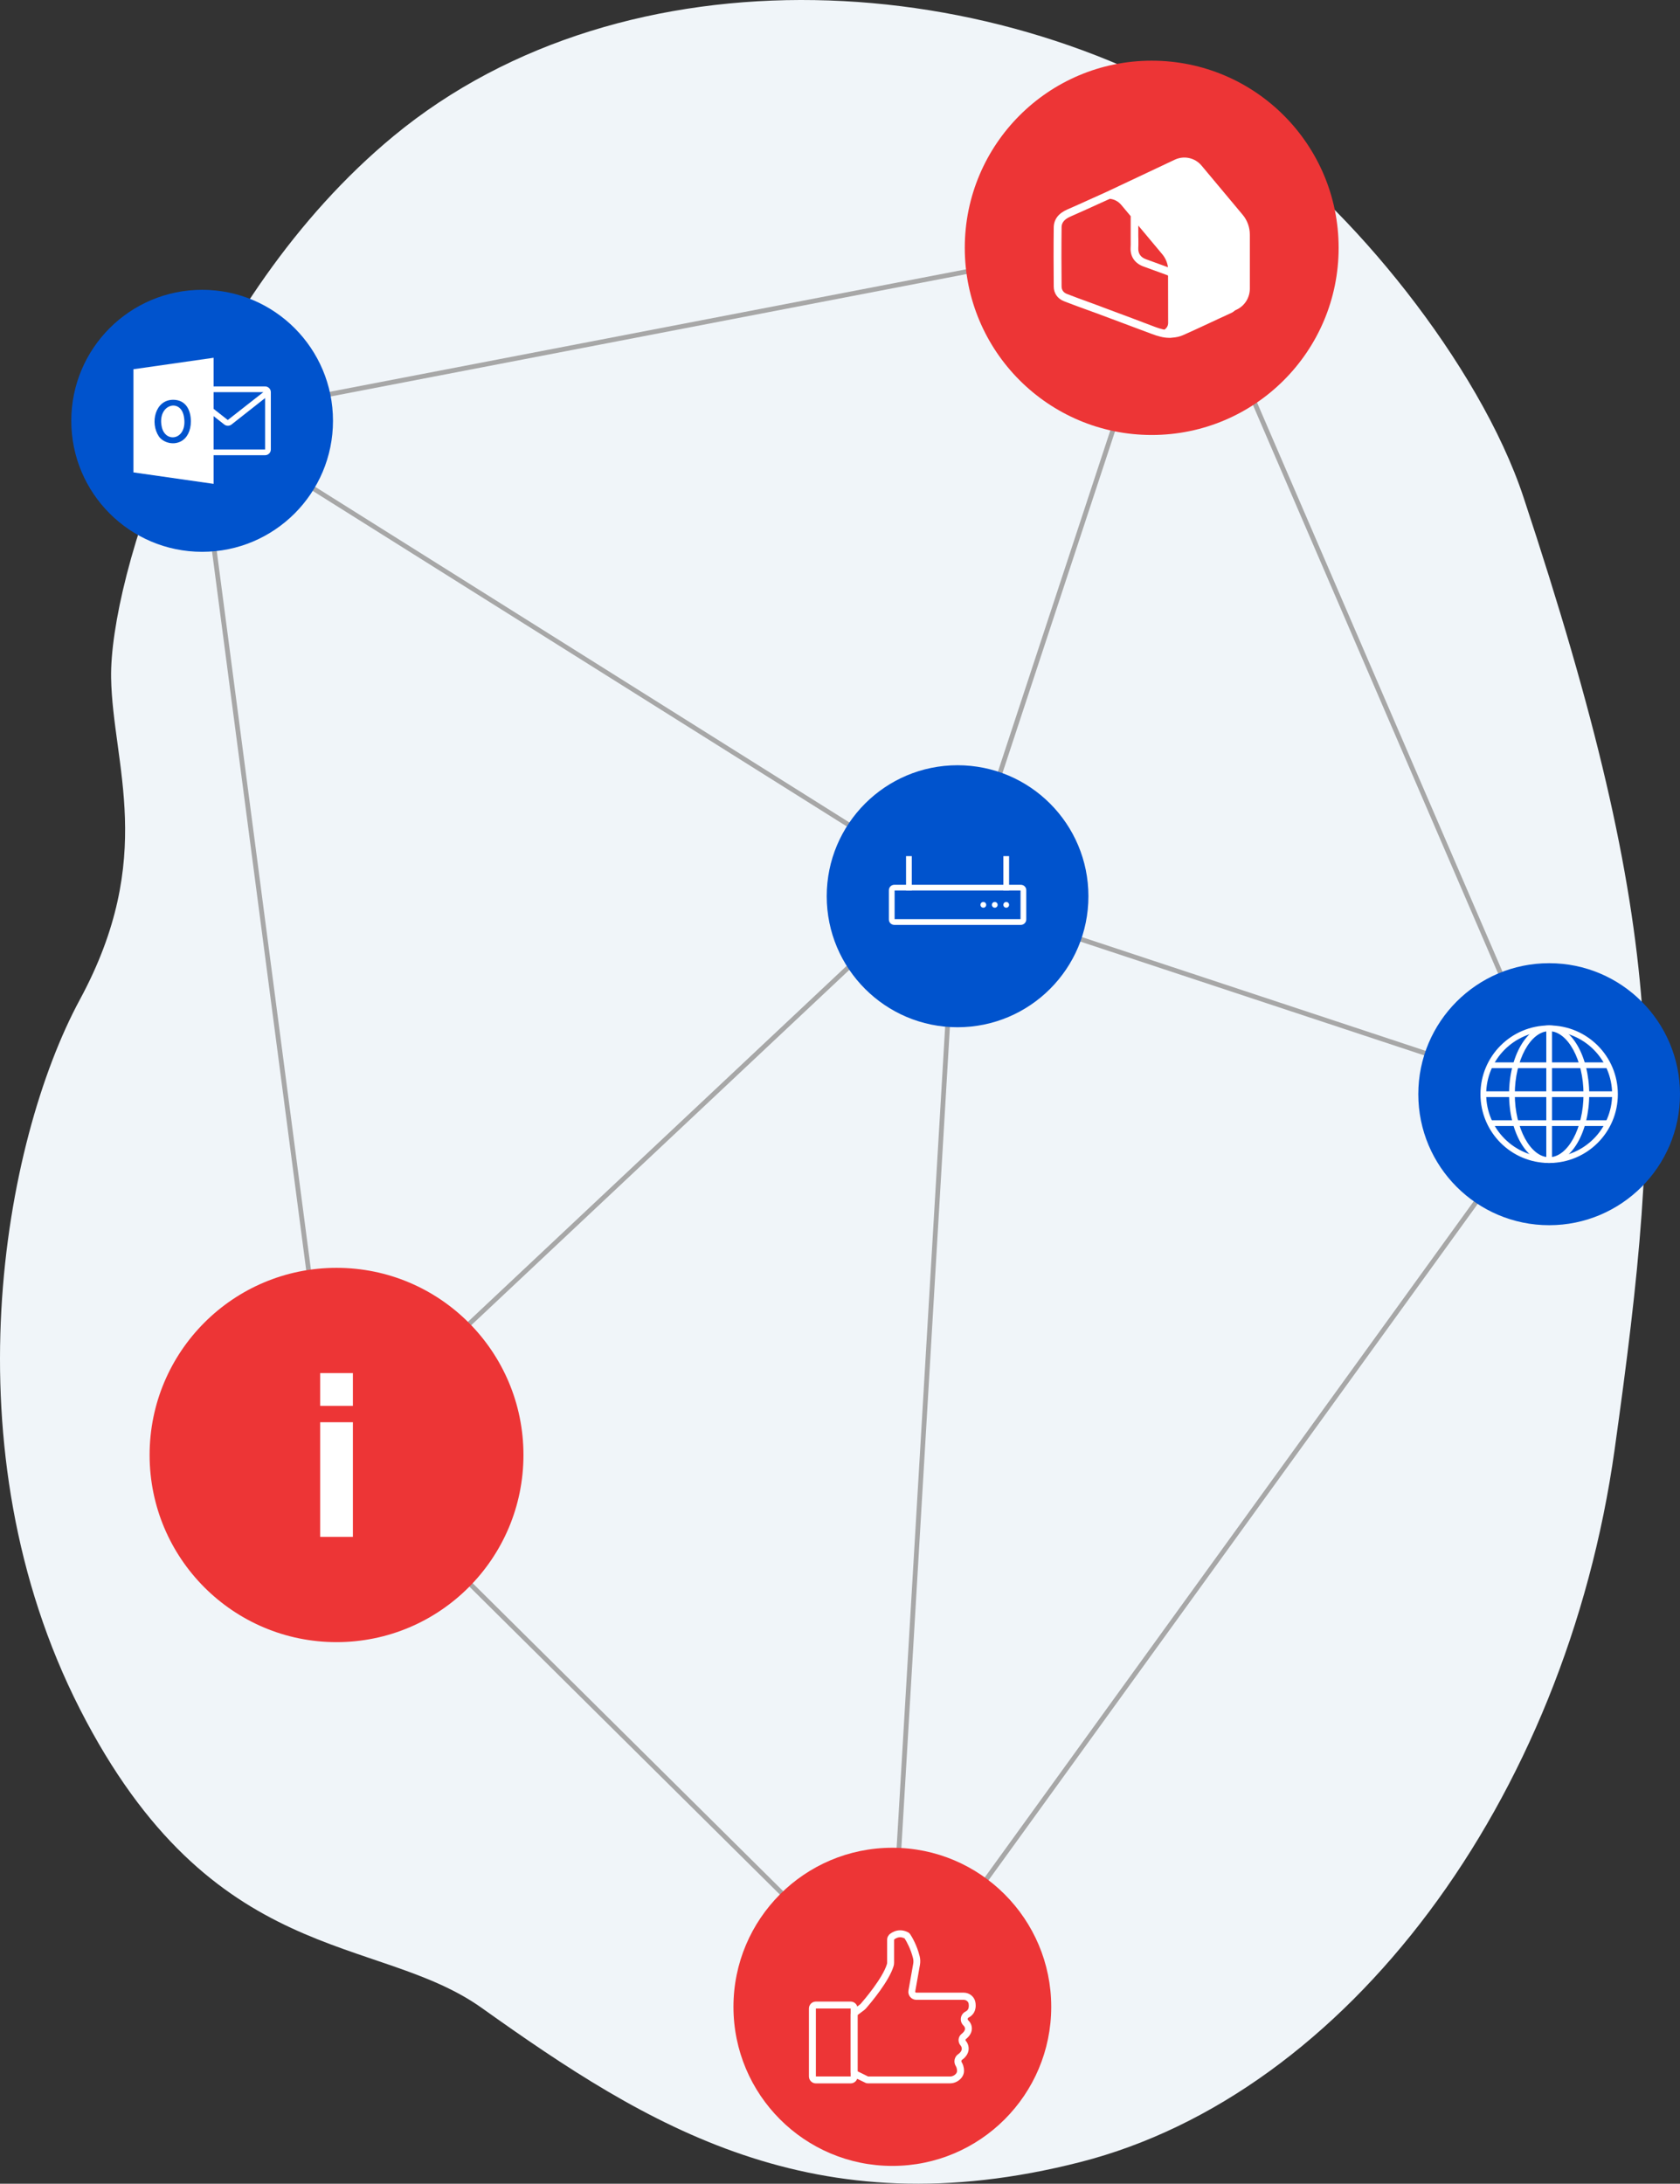 <svg width="354" height="460" viewBox="0 0 354 460" fill="none" xmlns="http://www.w3.org/2000/svg">
<rect x="0" y="0" width="354" height="460" fill="#333333" stroke="none"/>
<path d="M340.222 305.353C329.877 379.229 283.834 441.076 227.63 455.44C171.426 469.803 136.419 447.833 101.498 422.962C79.359 407.2 44.78 414.788 16.839 360.021C-11.103 305.255 0.631 240.513 16.839 210.547C33.047 180.581 23.733 161.158 23.412 142.796C23.07 122.029 41.162 63.176 82.956 28.646C131.966 -11.827 210.801 -7.033 262.38 28.116C284.112 42.922 311.733 76.673 321.025 104.746C351.707 197.439 350.567 231.478 340.222 305.353Z" fill="#F0F5F9"/>
<line y1="-0.5" x2="165.382" y2="-0.5" transform="matrix(0.71 0.704 -0.704 0.71 70.584 306.139)" stroke="#A7A7A7"/>
<line y1="-0.5" x2="234.336" y2="-0.5" transform="matrix(0.059 -0.998 0.998 0.059 187.958 422.649)" stroke="#A7A7A7"/>
<line y1="-0.5" x2="201.562" y2="-0.5" transform="matrix(0.729 -0.685 0.685 0.729 70.584 306.139)" stroke="#A7A7A7"/>
<line y1="-0.5" x2="187.968" y2="-0.5" transform="matrix(0.847 0.532 -0.532 0.847 42.541 88.739)" stroke="#A7A7A7"/>
<line y1="-0.5" x2="131.44" y2="-0.5" transform="matrix(-0.949 -0.314 0.314 -0.949 326.503 230)" stroke="#A7A7A7"/>
<line y1="-0.5" x2="216.222" y2="-0.5" transform="matrix(-0.13 -0.992 0.992 -0.13 70.584 306.139)" stroke="#A7A7A7"/>
<line y1="-0.5" x2="146.824" y2="-0.5" transform="matrix(-0.313 0.95 -0.95 -0.313 247.607 49.252)" stroke="#A7A7A7"/>
<line y1="-0.5" x2="208.834" y2="-0.5" transform="matrix(0.982 -0.189 0.189 0.982 42.541 88.739)" stroke="#A7A7A7"/>
<line y1="-0.5" x2="199.025" y2="-0.5" transform="matrix(0.396 0.918 -0.918 0.397 247.607 47.28)" stroke="#A7A7A7"/>
<line y1="-0.5" x2="236.497" y2="-0.5" transform="matrix(-0.586 0.81 -0.81 -0.586 326.503 230.983)" stroke="#A7A7A7"/>
<path fill-rule="evenodd" clip-rule="evenodd" d="M326.429 258.088C341.656 258.088 354 245.733 354 230.492C354 215.251 341.656 202.896 326.429 202.896C311.201 202.896 298.857 215.251 298.857 230.492C298.857 245.733 311.201 258.088 326.429 258.088Z" fill="#0053CD"/>
<rect width="38.6" height="38.635" transform="translate(307.129 211.176)" fill="#0053CD"/>
<path d="M325.826 217.212L327.032 217.212L327.032 244.667L325.826 244.667L325.826 217.212Z" fill="white"/>
<path fill-rule="evenodd" clip-rule="evenodd" d="M311.954 230.493C311.954 222.488 318.431 216.005 326.429 216.005C334.426 216.005 340.904 222.488 340.904 230.493C340.904 238.498 334.426 244.981 326.429 244.981C318.431 244.981 311.954 238.498 311.954 230.493ZM339.697 230.493C339.697 223.165 333.751 217.212 326.429 217.212C319.107 217.212 313.16 223.165 313.16 230.493C313.16 237.822 319.107 243.774 326.429 243.774C333.751 243.774 339.697 237.822 339.697 230.493Z" fill="white"/>
<path fill-rule="evenodd" clip-rule="evenodd" d="M317.985 230.493C317.985 222.488 321.76 216.005 326.429 216.005C331.097 216.005 334.872 222.488 334.872 230.493C334.872 238.498 331.097 244.981 326.429 244.981C321.76 244.981 317.985 238.498 317.985 230.493ZM333.666 230.493C333.666 223.297 330.349 217.212 326.429 217.212C322.508 217.212 319.191 223.297 319.191 230.493C319.191 237.689 322.508 243.774 326.429 243.774C330.349 243.774 333.666 237.689 333.666 230.493Z" fill="white"/>
<path d="M314.233 235.986L338.612 235.986L338.612 237.194L314.233 237.194L314.233 235.986Z" fill="white"/>
<path d="M314.233 223.792L338.612 223.792L338.612 225L314.233 225L314.233 223.792Z" fill="white"/>
<path d="M312.714 229.889L340.144 229.889L340.144 231.097L312.714 231.097L312.714 229.889Z" fill="white"/>
<path fill-rule="evenodd" clip-rule="evenodd" d="M42.594 116.24C57.821 116.24 70.165 103.885 70.165 88.644C70.165 73.403 57.821 61.048 42.594 61.048C27.366 61.048 15.022 73.403 15.022 88.644C15.022 103.885 27.366 116.24 42.594 116.24Z" fill="#0053CD"/>
<rect width="38.6" height="38.635" transform="translate(23.294 69.328)" fill="#0053CD"/>
<path d="M34.078 89.889C34.837 93.535 39.662 92.653 38.746 87.716C38.034 83.792 33.1 85.192 34.078 89.889Z" fill="white"/>
<path fill-rule="evenodd" clip-rule="evenodd" d="M45.006 81.401L55.862 81.401C56.526 81.401 57.069 81.944 57.069 82.609L57.069 94.682C57.069 95.346 56.526 95.889 55.862 95.889L45.006 95.889L45.006 101.926L28.119 99.511L28.119 77.779L45.006 75.365L45.006 81.401ZM47.998 88.476L55.488 82.609L45.006 82.609L45.006 86.122L47.998 88.476ZM38.13 92.967C36.309 93.921 34.234 93.064 33.474 91.929C31.581 89.116 32.666 84.214 36.49 84.214C39.059 84.214 40.217 86.255 40.217 88.778C40.217 90.734 39.433 92.279 38.13 92.967ZM45.006 87.655L45.006 94.682L55.862 94.682L55.862 83.852L48.794 89.418C48.565 89.599 48.287 89.683 48.022 89.683C47.756 89.683 47.479 89.599 47.25 89.418L45.006 87.655Z" fill="white"/>
<path fill-rule="evenodd" clip-rule="evenodd" d="M188.03 456.249C206.52 456.249 221.509 441.246 221.509 422.74C221.509 404.233 206.52 389.23 188.03 389.23C169.539 389.23 154.55 404.233 154.55 422.74C154.55 441.246 169.539 456.249 188.03 456.249Z" fill="#ED3536"/>
<rect width="46.871" height="46.913" transform="translate(164.594 399.284)" fill="#ED3536"/>
<path fill-rule="evenodd" clip-rule="evenodd" d="M187.59 407.333C188.059 406.995 188.777 406.614 189.67 406.614C190.183 406.614 190.754 406.732 191.34 407.039C191.53 407.142 191.677 407.274 191.794 407.45C192.204 408.066 193.229 409.825 193.786 412.083C193.933 412.684 193.947 413.299 193.845 413.9L192.849 419.515C192.834 419.633 192.922 419.75 193.054 419.75L203.043 419.75C204.215 419.75 205.255 420.527 205.504 421.656C205.563 421.905 205.592 422.169 205.592 422.477C205.592 423.987 204.698 424.691 204.098 424.998C203.878 425.101 203.834 425.394 204.01 425.556C204.361 425.893 204.786 426.479 204.786 427.329C204.786 428.429 203.937 429.221 203.527 429.543C203.424 429.616 203.409 429.778 203.497 429.88C203.732 430.144 204.112 430.716 204.112 431.581C204.112 432.622 203.321 433.501 202.736 433.883C202.56 434 202.531 434.22 202.633 434.396C202.853 434.733 203.131 435.349 203.131 436.243C203.131 437.694 201.637 438.853 200.216 438.853L182.874 438.853C182.698 438.853 182.508 438.823 182.347 438.735L179.9 437.548C179.49 437.357 179.241 436.947 179.241 436.507L179.241 424.295C179.241 423.928 179.417 423.591 179.71 423.371L181.189 422.257C181.248 422.213 181.307 422.154 181.365 422.096C181.995 421.377 185.994 416.715 186.887 413.739C186.916 413.637 186.931 413.519 186.931 413.417L186.931 408.608C186.931 408.11 187.18 407.64 187.59 407.333ZM190.622 408.33C190.285 408.168 189.978 408.08 189.67 408.08C189.26 408.08 188.85 408.227 188.454 408.52C188.44 408.535 188.396 408.579 188.396 408.623L188.396 413.417C188.396 413.681 188.367 413.93 188.293 414.164C187.341 417.316 183.606 421.773 182.478 423.063C182.347 423.21 182.215 423.327 182.068 423.444L180.706 424.471L180.706 436.316L182.932 437.416L200.216 437.416C200.919 437.416 201.666 436.829 201.666 436.272C201.666 435.715 201.491 435.363 201.388 435.202C200.861 434.352 201.11 433.223 201.945 432.681C202.238 432.505 202.662 432.021 202.662 431.61C202.662 431.214 202.501 430.995 202.413 430.892C202.106 430.54 201.945 430.071 201.989 429.602C202.033 429.133 202.267 428.708 202.648 428.414C202.985 428.165 203.336 427.755 203.336 427.373C203.336 427.271 203.336 426.978 203.014 426.67C202.589 426.259 202.384 425.673 202.472 425.086C202.56 424.5 202.926 424.002 203.453 423.738C203.937 423.488 204.142 423.122 204.142 422.521C204.142 422.345 204.127 422.169 204.098 422.022C203.995 421.583 203.556 421.26 203.058 421.26L193.068 421.26C192.585 421.26 192.116 421.04 191.794 420.659C191.472 420.278 191.34 419.779 191.428 419.296L192.424 413.681C192.497 413.27 192.482 412.86 192.38 412.464C191.897 410.514 191.018 408.96 190.622 408.33Z" fill="white"/>
<path fill-rule="evenodd" clip-rule="evenodd" d="M171.918 421.627L179.241 421.627C180.047 421.627 180.706 422.286 180.706 423.093L180.706 437.401C180.706 438.207 180.047 438.867 179.241 438.867L171.918 438.867C171.112 438.867 170.453 438.207 170.453 437.401L170.453 423.093C170.453 422.286 171.112 421.627 171.918 421.627ZM179.241 437.401L179.241 423.093L171.918 423.093L171.918 437.401L179.241 437.401Z" fill="white"/>
<path fill-rule="evenodd" clip-rule="evenodd" d="M70.912 345.915C92.665 345.915 110.299 328.265 110.299 306.492C110.299 284.72 92.665 267.069 70.912 267.069C49.158 267.069 31.524 284.72 31.524 306.492C31.524 328.265 49.158 345.915 70.912 345.915Z" fill="#ED3536"/>
<rect width="55.143" height="55.192" transform="translate(43.34 278.896)" fill="#ED3536"/>
<path d="M67.465 289.244L74.358 289.244L74.358 296.143L67.465 296.143L67.465 289.244Z" fill="white"/>
<path d="M67.465 299.593L74.358 299.593L74.358 323.739L67.465 323.739L67.465 299.593Z" fill="white"/>
<path fill-rule="evenodd" clip-rule="evenodd" d="M201.773 216.389C217.001 216.389 229.345 204.034 229.345 188.793C229.345 173.552 217.001 161.197 201.773 161.197C186.546 161.197 174.202 173.552 174.202 188.793C174.202 204.034 186.546 216.389 201.773 216.389Z" fill="#0053CD"/>
<rect width="38.6" height="38.635" transform="translate(182.474 169.475)" fill="#0053CD"/>
<path d="M207.202 191.207C207.539 191.207 207.805 190.941 207.805 190.603C207.805 190.265 207.539 189.999 207.202 189.999C206.864 189.999 206.599 190.265 206.599 190.603C206.599 190.941 206.864 191.207 207.202 191.207Z" fill="white"/>
<path d="M209.614 191.207C209.952 191.207 210.217 190.941 210.217 190.603C210.217 190.265 209.952 189.999 209.614 189.999C209.276 189.999 209.011 190.265 209.011 190.603C209.011 190.941 209.276 191.207 209.614 191.207Z" fill="white"/>
<path d="M212.027 191.207C212.364 191.207 212.63 190.941 212.63 190.603C212.63 190.265 212.364 189.999 212.027 189.999C211.689 189.999 211.424 190.265 211.424 190.603C211.424 190.941 211.689 191.207 212.027 191.207Z" fill="white"/>
<path d="M211.424 180.341L212.63 180.341L212.63 187.585L211.424 187.585L211.424 180.341Z" fill="white"/>
<path d="M190.917 180.341L192.124 180.341L192.124 187.585L190.917 187.585L190.917 180.341Z" fill="white"/>
<path fill-rule="evenodd" clip-rule="evenodd" d="M215.103 186.377C215.742 186.377 216.249 186.884 216.249 187.512L216.249 193.682C216.249 193.995 216.116 194.285 215.911 194.49C215.706 194.696 215.416 194.829 215.103 194.829L188.444 194.829C187.805 194.829 187.299 194.321 187.299 193.694L187.299 187.524C187.299 187.367 187.335 187.21 187.395 187.077C187.564 186.667 187.974 186.377 188.444 186.377L215.103 186.377ZM215.042 193.621L215.042 187.585L188.505 187.585L188.505 193.621L215.042 193.621Z" fill="white"/>
<path fill-rule="evenodd" clip-rule="evenodd" d="M242.681 91.629C264.434 91.629 282.069 73.979 282.069 52.206C282.069 30.433 264.434 12.783 242.681 12.783C220.928 12.783 203.293 30.433 203.293 52.206C203.293 73.979 220.928 91.629 242.681 91.629Z" fill="#ED3536"/>
<rect width="55.143" height="55.192" transform="translate(215.109 24.612)" fill="#ED3536"/>
<path fill-rule="evenodd" clip-rule="evenodd" d="M261.86 45.258L253.193 34.892C251.814 33.236 249.505 32.719 247.558 33.633L233.255 40.377L230.394 41.67C228.568 42.498 226.741 43.326 224.915 44.119C223.036 44.93 222.071 46.206 222.037 47.879C221.985 52.053 222.002 56.21 222.037 60.349C222.037 61.764 222.829 62.902 224.156 63.437C225.641 64.021 227.157 64.573 228.628 65.108L228.775 65.161C229.205 65.317 229.632 65.472 230.058 65.627C230.485 65.782 230.911 65.938 231.342 66.093L232.066 66.369C232.812 66.647 233.559 66.925 234.307 67.204L234.319 67.208C237.088 68.24 239.865 69.274 242.629 70.319C243.319 70.577 243.939 70.784 244.525 70.922C245.128 71.077 245.765 71.164 246.369 71.164L246.696 71.164C246.77 71.164 246.831 71.151 246.901 71.137L246.937 71.129L246.972 71.129C247.782 71.077 248.557 70.922 249.298 70.594C250.888 69.892 252.479 69.153 254.039 68.429C254.356 68.282 254.671 68.135 254.985 67.99L255.123 67.921C255.74 67.638 256.354 67.352 256.968 67.066C257.779 66.688 258.59 66.31 259.413 65.938C259.723 65.8 259.999 65.61 260.24 65.386L260.533 65.248C262.257 64.454 263.359 62.712 263.359 60.798L263.359 49.414C263.359 47.897 262.825 46.413 261.86 45.258ZM239.855 49.742L239.855 47.517L244.904 53.554C245.559 54.33 245.972 55.296 246.11 56.296L241.509 54.623C240.355 54.209 239.803 53.416 239.855 52.26C239.881 51.819 239.877 51.368 239.874 50.929C239.873 50.785 239.872 50.642 239.872 50.501C239.855 50.26 239.855 50.001 239.855 49.742ZM234.084 65.368C237.126 66.501 240.177 67.638 243.215 68.801C244.025 69.111 244.714 69.318 245.352 69.439C245.852 69.128 246.145 68.611 246.145 68.025L246.127 58.055L245.783 57.9C244.981 57.607 244.176 57.314 243.37 57.021C242.565 56.727 241.759 56.434 240.958 56.141C239.131 55.486 238.132 54.037 238.235 52.174C238.261 51.759 238.258 51.334 238.254 50.921C238.253 50.785 238.252 50.651 238.252 50.518L238.252 45.534L236.271 43.171C235.65 42.429 234.806 41.981 233.875 41.877L231.239 43.067C229.36 43.93 227.482 44.775 225.587 45.603C223.898 46.327 223.691 47.258 223.691 47.897C223.639 52.226 223.657 56.52 223.691 60.332C223.691 61.074 224.087 61.626 224.777 61.902C226.276 62.488 227.81 63.057 229.309 63.592C229.5 63.662 229.69 63.731 229.878 63.8C230.573 64.053 231.25 64.3 231.928 64.558L232.652 64.834C233.129 65.012 233.606 65.189 234.084 65.368Z" fill="white"/>
</svg>
